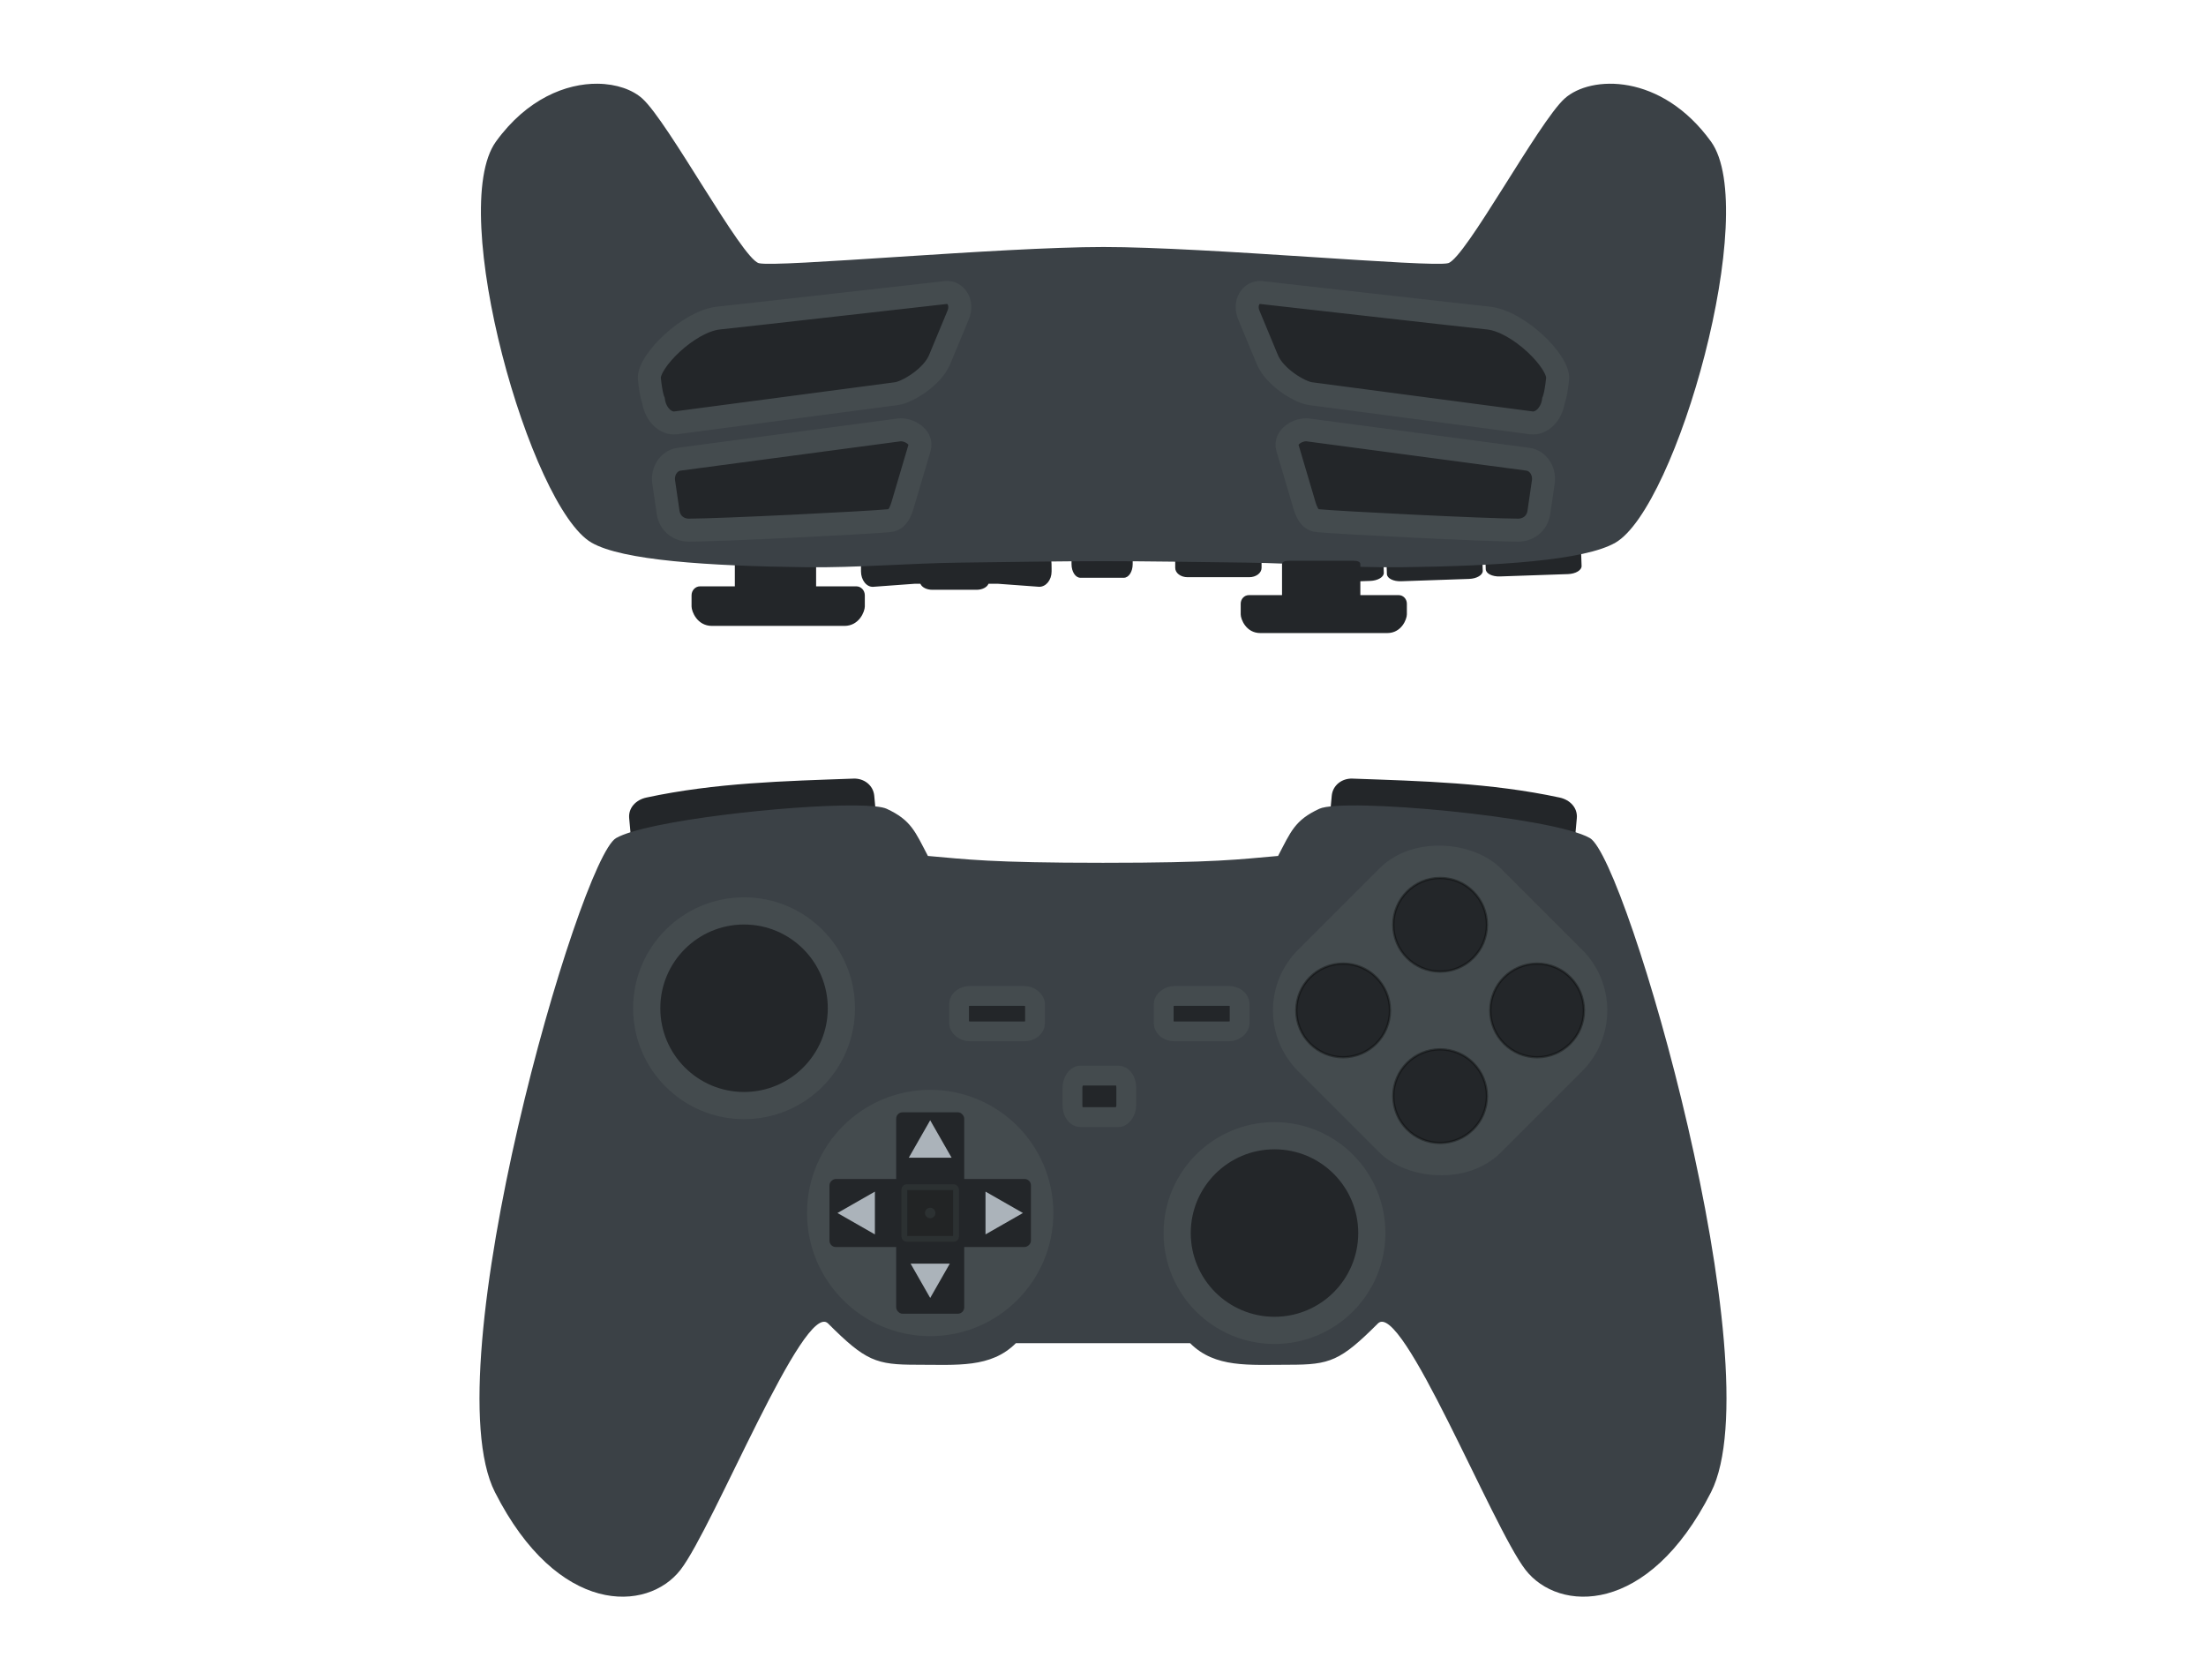 <?xml version="1.0" encoding="UTF-8" standalone="no"?>
<!-- Created with Inkscape (http://www.inkscape.org/) -->

<svg
   width="195.686mm"
   height="149.071mm"
   viewBox="0 0 195.686 149.071"
   version="1.1"
   id="svg1"
   xml:space="preserve"
   inkscape:version="1.3 (0e150ed6c4, 2023-07-21)"
   sodipodi:docname="Controller_diag.svg"
   xmlns:inkscape="http://www.inkscape.org/namespaces/inkscape"
   xmlns:sodipodi="http://sodipodi.sourceforge.net/DTD/sodipodi-0.dtd"
   xmlns="http://www.w3.org/2000/svg"
   xmlns:svg="http://www.w3.org/2000/svg"><sodipodi:namedview
     id="namedview1"
     pagecolor="#bac0c2"
     bordercolor="#eeeeee"
     borderopacity="0.122"
     inkscape:showpageshadow="0"
     inkscape:pageopacity="0"
     inkscape:pagecheckerboard="0"
     inkscape:deskcolor="#989ba4"
     inkscape:document-units="mm"
     inkscape:zoom="1.5411756"
     inkscape:cx="375.36281"
     inkscape:cy="281.92764"
     inkscape:window-width="1920"
     inkscape:window-height="1057"
     inkscape:window-x="-8"
     inkscape:window-y="-8"
     inkscape:window-maximized="1"
     inkscape:current-layer="layer1"
     showguides="false" /><defs
     id="defs1" /><g
     inkscape:label="CONTROLLER"
     inkscape:groupmode="layer"
     id="layer1"
     transform="translate(-7.157,-73.964)"><path
       id="rect9"
       style="fill:#232629;fill-opacity:1;stroke:none;stroke-width:0.491;stroke-linecap:square;stroke-opacity:0.352;paint-order:markers stroke fill"
       d="m 64.494,144.716 c 6.128,-1.317 12.255,-1.461 18.383,-1.681 0.933,-0.033 1.747,0.595 1.832,1.525 l 0.36,3.942 c 0.085,0.93 -0.595,1.747 -1.525,1.832 l -18.383,1.681 c -0.93,0.085 -1.747,-0.595 -1.832,-1.525 l -0.36,-3.942 c -0.085,-0.93 0.612,-1.636 1.525,-1.832 z"
       sodipodi:nodetypes="sssssssss"
       inkscape:label="FRONTVIEW_L" /><path
       id="rect9-9"
       style="fill:#232629;fill-opacity:1;stroke:none;stroke-width:0.491;stroke-linecap:square;stroke-opacity:0.352;paint-order:markers stroke fill"
       d="m 145.505,144.716 c -6.128,-1.317 -12.255,-1.461 -18.383,-1.681 -0.933,-0.033 -1.747,0.595 -1.832,1.525 l -0.36,3.942 c -0.085,0.93 0.595,1.747 1.525,1.832 l 18.383,1.681 c 0.93,0.085 1.747,-0.595 1.832,-1.525 l 0.36,-3.942 c 0.085,-0.93 -0.612,-1.636 -1.525,-1.832 z"
       sodipodi:nodetypes="sssssssss"
       inkscape:label="FRONTVIEW_R" /><path
       id="rect10"
       style="fill:#3b4146;fill-opacity:1;stroke:none;stroke-width:1.573;stroke-linecap:square;stroke-opacity:0.212;paint-order:markers stroke fill"
       d="m 83.067,145.417 c -5.857,-0.061 -18.608,1.363 -21.26,2.894 -3.264,1.884 -16.325,47.016 -10.747,58.021 5.578,11.005 13.529,10.674 16.46,6.895 2.931,-3.779 10.978,-23.969 13.094,-21.854 3.338,3.338 4.258,3.659 7.855,3.659 3.597,0 6.583,0.308 8.804,-1.913 h 7.726 7.727 c 2.221,2.221 5.207,1.913 8.804,1.913 3.597,0 4.518,-0.322 7.855,-3.659 2.115,-2.115 10.163,18.075 13.094,21.854 2.931,3.779 10.882,4.11 16.46,-6.895 5.578,-11.005 -7.483,-56.136 -10.747,-58.021 -3.264,-1.884 -21.825,-3.607 -24.005,-2.598 -2.179,1.008 -2.53,2.035 -3.657,4.183 -3.469,0.298 -5.49,0.608 -15.531,0.608 -10.042,0 -12.062,-0.31 -15.531,-0.608 -1.127,-2.148 -1.478,-3.175 -3.657,-4.183 -0.409,-0.189 -1.393,-0.282 -2.745,-0.296 z"
       sodipodi:nodetypes="cssssscccsssssscscsc"
       inkscape:label="FRONTVIEW_CONTROLLER" /><g
       id="g27"
       inkscape:label="ACENT_HIGHLIGHT"><circle
         style="fill:#444b4e;fill-opacity:1;stroke:none;stroke-width:0.623;stroke-linecap:square;stroke-dasharray:none;stroke-opacity:0.352;paint-order:markers stroke fill"
         id="path15-4"
         cx="89.671"
         cy="181.57"
         r="10.925"
         inkscape:label="ACCENT4" /><circle
         style="fill:#444b4e;fill-opacity:1;stroke:none;stroke-width:0.481;stroke-linecap:square;stroke-dasharray:none;stroke-opacity:1;paint-order:normal"
         id="path14-6-7-2-6"
         cx="120.213"
         cy="183.349"
         r="9.84"
         inkscape:label="ACCENT3" /><circle
         style="fill:#444b4e;fill-opacity:1;stroke:none;stroke-width:0.481;stroke-linecap:square;stroke-dasharray:none;stroke-opacity:1;paint-order:normal"
         id="path14-6-7-2"
         cx="73.159"
         cy="163.406"
         r="9.84"
         inkscape:label="ACCENT2" /><rect
         style="fill:#444b4e;fill-opacity:1;stroke:none;stroke-width:1.498;stroke-linecap:square;stroke-dasharray:none;stroke-opacity:1;paint-order:normal"
         id="rect22"
         width="25.432"
         height="25.432"
         x="-33.008"
         y="198.361"
         rx="7.616"
         ry="7.616"
         transform="rotate(-45)"
         inkscape:label="ACCENT1" /></g><g
       id="g25"
       inkscape:label="FRONTVIEW_DPAD"
       transform="translate(1.202,0.601)"><rect
         style="fill:#232629;fill-opacity:1;stroke-width:3.314;stroke-linecap:square;stroke-opacity:0.212;paint-order:markers stroke fill"
         id="rect2-5-2"
         width="6.035"
         height="17.868"
         x="85.452"
         y="172.036"
         rx="0.562"
         ry="0.562"
         inkscape:label="rect2" /><rect
         style="fill:#232629;fill-opacity:1;stroke-width:3.314;stroke-linecap:square;stroke-opacity:0.212;paint-order:markers stroke fill"
         id="rect2-5-6-8"
         width="6.035"
         height="17.868"
         x="177.952"
         y="-97.403"
         rx="0.562"
         ry="0.562"
         transform="rotate(90)"
         inkscape:label="rect1" /><rect
         style="fill:#222425;fill-opacity:1;stroke:#2c3132;stroke-width:0.514;stroke-linecap:square;stroke-dasharray:none;stroke-opacity:1;paint-order:markers stroke fill"
         id="rect3-9"
         width="4.581"
         height="4.581"
         x="86.179"
         y="178.679"
         rx="0.195"
         ry="0.195"
         inkscape:label="shape2" /><circle
         style="fill:#2c3132;fill-opacity:1;stroke:none;stroke-width:0.529;stroke-linecap:square;stroke-dasharray:none;stroke-opacity:1;paint-order:markers stroke fill"
         id="path6-5"
         cx="88.469"
         cy="180.969"
         r="0.465"
         inkscape:label="shape1" /><path
         style="color:#000000;fill:#abb3ba;fill-opacity:1;stroke-width:0.773;stroke-linecap:square;-inkscape-stroke:none;paint-order:markers stroke fill"
         d="m 90.367,176.063 h -3.795 l 1.897,-3.32 z"
         id="path5-9"
         sodipodi:nodetypes="cccc"
         inkscape:label="UP" /><path
         style="color:#000000;fill:#abb3ba;fill-opacity:1;stroke-width:0.708;stroke-linecap:square;-inkscape-stroke:none;paint-order:markers stroke fill"
         d="m 90.208,185.464 h -3.476 l 1.738,3.042 z"
         id="path5-7-8"
         sodipodi:nodetypes="cccc"
         inkscape:label="DOWN" /><path
         style="color:#000000;fill:#abb3ba;fill-opacity:1;stroke-width:0.773;stroke-linecap:square;-inkscape-stroke:none;paint-order:markers stroke fill"
         d="m 93.376,179.072 v 3.795 l 3.32,-1.897 z"
         id="path5-2-5"
         sodipodi:nodetypes="cccc"
         inkscape:label="RIGHT" /><path
         style="color:#000000;fill:#abb3ba;fill-opacity:1;stroke-width:0.773;stroke-linecap:square;-inkscape-stroke:none;paint-order:markers stroke fill"
         d="m 83.563,179.072 v 3.795 l -3.32,-1.897 z"
         id="path5-2-7-7"
         sodipodi:nodetypes="cccc"
         inkscape:label="LEFT" /></g><rect
       style="fill:#232629;fill-opacity:1;stroke:#444b4e;stroke-width:1.76;stroke-linecap:square;stroke-dasharray:none;stroke-opacity:1;paint-order:markers stroke fill"
       id="rect7-7-8-9"
       width="4.773"
       height="3.682"
       x="-107.064"
       y="169.383"
       rx="0.691"
       ry="1.061"
       transform="scale(-1,1)"
       inkscape:label="FRONTVIEW_HOME" /><rect
       style="fill:#232629;fill-opacity:1;stroke:#444b4e;stroke-width:1.76;stroke-linecap:square;stroke-dasharray:none;stroke-opacity:1;paint-order:markers stroke fill"
       id="rect14"
       width="6.738"
       height="3.145"
       x="92.232"
       y="162.314"
       rx="0.964"
       ry="0.728"
       inkscape:label="FRONTVIEW_SELECT" /><rect
       style="fill:#232629;fill-opacity:1;stroke:#444b4e;stroke-width:1.76;stroke-linecap:square;stroke-dasharray:none;stroke-opacity:1;paint-order:markers stroke fill"
       id="rect14-6"
       width="6.738"
       height="3.145"
       x="-117.122"
       y="162.314"
       rx="0.964"
       ry="0.728"
       transform="scale(-1,1)"
       inkscape:label="FRONTVIEW_START" /><circle
       style="fill:#232629;fill-opacity:1;stroke:none;stroke-width:0.363;stroke-linecap:square;stroke-dasharray:none;stroke-opacity:0.352;paint-order:markers stroke fill"
       id="path14-6"
       cx="120.213"
       cy="183.349"
       r="7.428"
       inkscape:label="FRONTVIEW_RIGHTSTICK" /><circle
       style="fill:#232629;fill-opacity:1;stroke:none;stroke-width:0.363;stroke-linecap:square;stroke-dasharray:none;stroke-opacity:1;paint-order:markers stroke fill"
       id="path14-6-3"
       cx="73.159"
       cy="163.406"
       r="7.428"
       inkscape:label="FRONTVIEW_LEFTSTICK" /><circle
       style="fill:#232629;fill-opacity:1;stroke:#000000;stroke-width:0.203;stroke-linecap:square;stroke-dasharray:none;stroke-opacity:0.352;paint-order:markers stroke fill"
       id="path14-1-3-8-6"
       cx="126.302"
       cy="163.602"
       r="4.154"
       inkscape:label="FRONTVIEW_BUTTONPAD_LEFT" /><circle
       style="fill:#232629;fill-opacity:1;stroke:#000000;stroke-width:0.203;stroke-linecap:square;stroke-dasharray:none;stroke-opacity:0.352;paint-order:markers stroke fill"
       id="path14-1-3"
       cx="143.509"
       cy="163.602"
       r="4.154"
       inkscape:label="FRONTVIEW_BUTTONPAD_RIGHT" /><circle
       style="fill:#232629;fill-opacity:1;stroke:#000000;stroke-width:0.203;stroke-linecap:square;stroke-dasharray:none;stroke-opacity:0.352;paint-order:markers stroke fill"
       id="path14-1"
       cx="134.905"
       cy="156.001"
       r="4.154"
       inkscape:label="FRONTVIEW_BUTTONPAD_TOP" /><circle
       style="fill:#232629;fill-opacity:1;stroke:#000000;stroke-width:0.203;stroke-linecap:square;stroke-dasharray:none;stroke-opacity:0.352;paint-order:markers stroke fill"
       id="path14-1-3-8"
       cx="134.905"
       cy="171.204"
       r="4.154"
       inkscape:label="FRONTVIEW_BUTTONPAD_BOTTOM" /><path
       id="rect7-7-9"
       style="fill:#232629;fill-opacity:1;stroke:none;stroke-width:0.238;stroke-linecap:square;stroke-dasharray:none;stroke-opacity:1;paint-order:markers stroke fill"
       d="m 122.581,123.345 c -0.682,0.024 -1.221,0.346 -1.208,0.723 l 0.035,1.001 c 0.013,0.377 0.573,0.661 1.255,0.637 l 6.039,-0.208 c 0.682,-0.024 1.221,-0.345 1.208,-0.722 l -0.035,-1.001 c -0.013,-0.377 -0.573,-0.661 -1.255,-0.638 z m 17.544,-0.605 c -0.682,0.024 -1.221,0.346 -1.208,0.723 l 0.035,1.001 c 0.013,0.377 0.572,0.661 1.255,0.637 l 6.039,-0.208 c 0.682,-0.024 1.221,-0.345 1.208,-0.722 l -0.035,-1.001 c -0.013,-0.377 -0.573,-0.661 -1.255,-0.638 z m -8.768,0.426 c -0.682,0.024 -1.221,0.346 -1.208,0.723 l 0.035,1.001 c 0.013,0.377 0.572,0.661 1.255,0.638 l 6.039,-0.208 c 0.682,-0.024 1.221,-0.346 1.208,-0.723 l -0.035,-1.001 c -0.013,-0.377 -0.573,-0.661 -1.255,-0.638 z"
       inkscape:label="TOPVIEW_BUTTONPAD" /><path
       id="rect27"
       style="fill:#232629;stroke-width:2;stroke-linecap:square;paint-order:markers stroke fill"
       inkscape:label="TOPVIEW_HOME"
       d="m 112.502,121.594 c -0.607,0 -1.096,0.369 -1.096,0.827 v 1.92 c 0,0.458 0.489,0.827 1.096,0.827 h 5.468 c 0.607,0 1.096,-0.369 1.096,-0.827 v -1.92 c 0,-0.458 -0.489,-0.827 -1.096,-0.827 z m -9.509,0.124 c -0.435,0 -0.785,0.538 -0.785,1.206 v 1.088 c 0,0.668 0.35,1.206 0.785,1.206 h 3.855 c 0.435,0 0.785,-0.538 0.785,-1.206 v -1.088 c 0,-0.668 -0.35,-1.206 -0.785,-1.206 z" /><path
       id="rect12"
       style="fill:#232629;fill-opacity:1;stroke-width:0.602;stroke-linecap:square;paint-order:markers stroke fill"
       d="m 84.102,123.107 c -0.606,0 -0.569,0.251 -0.569,1.269 v 0.282 c 0,0.755 0.489,1.407 1.095,1.362 l 3.679,-0.27 h 0.495 c 0.121,0.308 0.547,0.535 1.059,0.535 h 3.923 c 0.511,0 0.938,-0.227 1.059,-0.535 h 0.823 l 3.679,0.27 c 0.606,0 1.095,-0.607 1.095,-1.362 v -0.282 c 0,-1.126 -0.094,-1.269 -0.701,-1.269 H 95.664 88.306 Z"
       inkscape:label="TOPVIEW_DPAD" /><path
       id="rect16"
       style="fill:#232629;fill-opacity:1;stroke:none;stroke-width:0.543;stroke-linecap:square;stroke-dasharray:none;stroke-opacity:0.352;paint-order:markers stroke fill"
       d="M 73.034 120.92 C 72.651 120.92 72.342 121.215 72.342 121.582 L 72.342 125.979 L 69.256 125.979 C 68.839 125.979 68.502 126.335 68.502 126.776 L 68.502 127.762 C 68.502 128.203 68.993 129.489 70.316 129.489 L 82.058 129.489 C 83.381 129.489 83.872 128.203 83.872 127.762 L 83.872 126.776 C 83.872 126.335 83.535 125.979 83.118 125.979 L 79.551 125.979 L 79.551 121.582 C 79.551 121.215 79.243 120.92 78.859 120.92 L 73.034 120.92 z "
       inkscape:label="TOPVIEW_LEFTSTICK" /><path
       id="rect10-5"
       style="fill:#3b4146;fill-opacity:1;stroke-width:3.239;stroke-linecap:square;stroke-dasharray:none;stroke-opacity:0.212;paint-order:markers stroke fill"
       d="m 60.175,81.391 c -2.789,-0.029 -6.271,1.327 -9.022,5.131 -4.401,6.087 3.038,32.44 8.479,35.582 2.721,1.571 10.285,2.072 19.064,2.181 1.097,0.014 2.214,-0.002 3.342,-0.033 1.128,-0.032 2.268,-0.079 3.413,-0.13 2.29,-0.102 4.599,-0.219 6.87,-0.247 2.271,-0.029 4.505,-0.061 6.644,-0.086 2.139,-0.025 4.184,-0.043 6.078,-0.043 1.894,0 3.939,0.018 6.078,0.043 2.139,0.025 4.373,0.057 6.644,0.086 1.136,0.014 2.281,0.051 3.428,0.096 1.147,0.045 2.297,0.1 3.442,0.151 2.29,0.102 4.56,0.191 6.755,0.164 8.779,-0.109 16.344,-0.61 19.064,-2.181 5.441,-3.141 12.88,-29.494 8.479,-35.582 -4.401,-6.087 -10.675,-5.904 -12.987,-3.814 -2.312,2.09 -8.812,14.194 -10.331,14.601 -1.519,0.407 -21.436,-1.434 -30.573,-1.434 -9.137,0 -29.053,1.841 -30.573,1.434 -1.519,-0.407 -8.019,-12.511 -10.331,-14.601 -0.867,-0.784 -2.291,-1.3 -3.965,-1.317 z"
       sodipodi:nodetypes="ssssssssssssssssssssss"
       inkscape:label="TOPVIEW_CONTROLLER" /><path
       id="rect9-8"
       style="fill:#232629;fill-opacity:1;stroke:#444b4e;stroke-width:2.04;stroke-linecap:square;stroke-dasharray:none;stroke-opacity:1;paint-order:markers stroke fill"
       d="m 86.037,120.153 c -1.775,0.179 -14.837,0.836 -17.773,0.841 -0.9,0.002 -1.696,-0.589 -1.842,-1.588 l -0.391,-2.678 c -0.146,-0.999 0.483,-1.909 1.375,-2.027 l 19.477,-2.596 c 0.891,-0.119 2.124,0.637 1.842,1.588 l -1.312,4.433 c -0.281,0.951 -0.48,1.937 -1.375,2.027 z"
       sodipodi:nodetypes="sssssssss"
       inkscape:label="TOPVIEW_L" /><path
       id="rect9-8-5"
       style="fill:#232629;fill-opacity:1;stroke:#444b4e;stroke-width:2.04;stroke-linecap:square;stroke-dasharray:none;stroke-opacity:1;paint-order:markers stroke fill"
       d="m 91.058,99.914 c -0.597,0.06 -18.278,2.075 -20.128,2.261 -2.703,0.272 -6.319,3.895 -6.169,5.39 0.151,1.495 0.367,1.954 0.367,1.954 0.177,1.217 1.08,2.074 1.972,1.956 l 19.593,-2.592 c 0.892,-0.118 3.147,-1.412 3.818,-3.027 l 1.638,-3.944 c 0.453,-1.089 -0.196,-2.088 -1.09,-1.998 z"
       sodipodi:nodetypes="sszssssss"
       inkscape:transform-center-x="-1.2366485"
       inkscape:transform-center-y="0.77000856"
       inkscape:label="TOPVIEW_Z_LEFT" /><path
       id="rect9-8-7"
       style="fill:#232629;fill-opacity:1;stroke:#444b4e;stroke-width:2.04;stroke-linecap:square;stroke-dasharray:none;stroke-opacity:1;paint-order:markers stroke fill"
       d="m 124.051,120.153 c 1.775,0.179 14.837,0.836 17.773,0.841 0.9,0.002 1.696,-0.589 1.842,-1.588 l 0.391,-2.678 c 0.146,-0.999 -0.483,-1.909 -1.375,-2.027 l -19.477,-2.596 c -0.891,-0.119 -2.123,0.637 -1.842,1.588 l 1.312,4.433 c 0.281,0.951 0.48,1.937 1.375,2.027 z"
       sodipodi:nodetypes="sssssssss"
       inkscape:label="TOPVIEW_R" /><path
       id="rect9-8-5-8"
       style="fill:#232629;fill-opacity:1;stroke:#444b4e;stroke-width:2.04;stroke-linecap:square;stroke-dasharray:none;stroke-opacity:1;paint-order:markers stroke fill"
       d="m 119.029,99.914 c 0.597,0.06 18.278,2.075 20.128,2.261 2.703,0.272 6.319,3.895 6.169,5.39 -0.151,1.495 -0.367,1.954 -0.367,1.954 -0.177,1.217 -1.08,2.074 -1.972,1.956 l -19.593,-2.592 c -0.892,-0.118 -3.147,-1.412 -3.818,-3.027 l -1.638,-3.944 c -0.453,-1.089 0.196,-2.088 1.09,-1.998 z"
       sodipodi:nodetypes="sszssssss"
       inkscape:transform-center-x="-1.2366485"
       inkscape:transform-center-y="0.77000856"
       inkscape:label="TOPVIEW_Z_RIGHT" /><path
       id="rect16-2"
       style="fill:#232629;stroke-width:0.463;stroke-linecap:square;stroke-opacity:0.352;paint-order:markers stroke fill"
       d="M 121.548 123.711 C 121.178 123.711 120.881 123.758 120.881 124.035 L 120.881 126.758 L 117.939 126.758 C 117.538 126.758 117.215 127.098 117.215 127.521 L 117.215 128.467 C 117.215 128.89 117.686 130.123 118.955 130.123 L 130.215 130.123 C 131.484 130.123 131.955 128.89 131.955 128.467 L 131.955 127.521 C 131.955 127.098 131.632 126.758 131.231 126.758 L 127.828 126.758 L 127.828 124.035 C 127.828 123.758 127.531 123.711 127.161 123.711 L 121.548 123.711 z "
       inkscape:label="TOPVIEW_RIGHT_STICK" /></g></svg>
